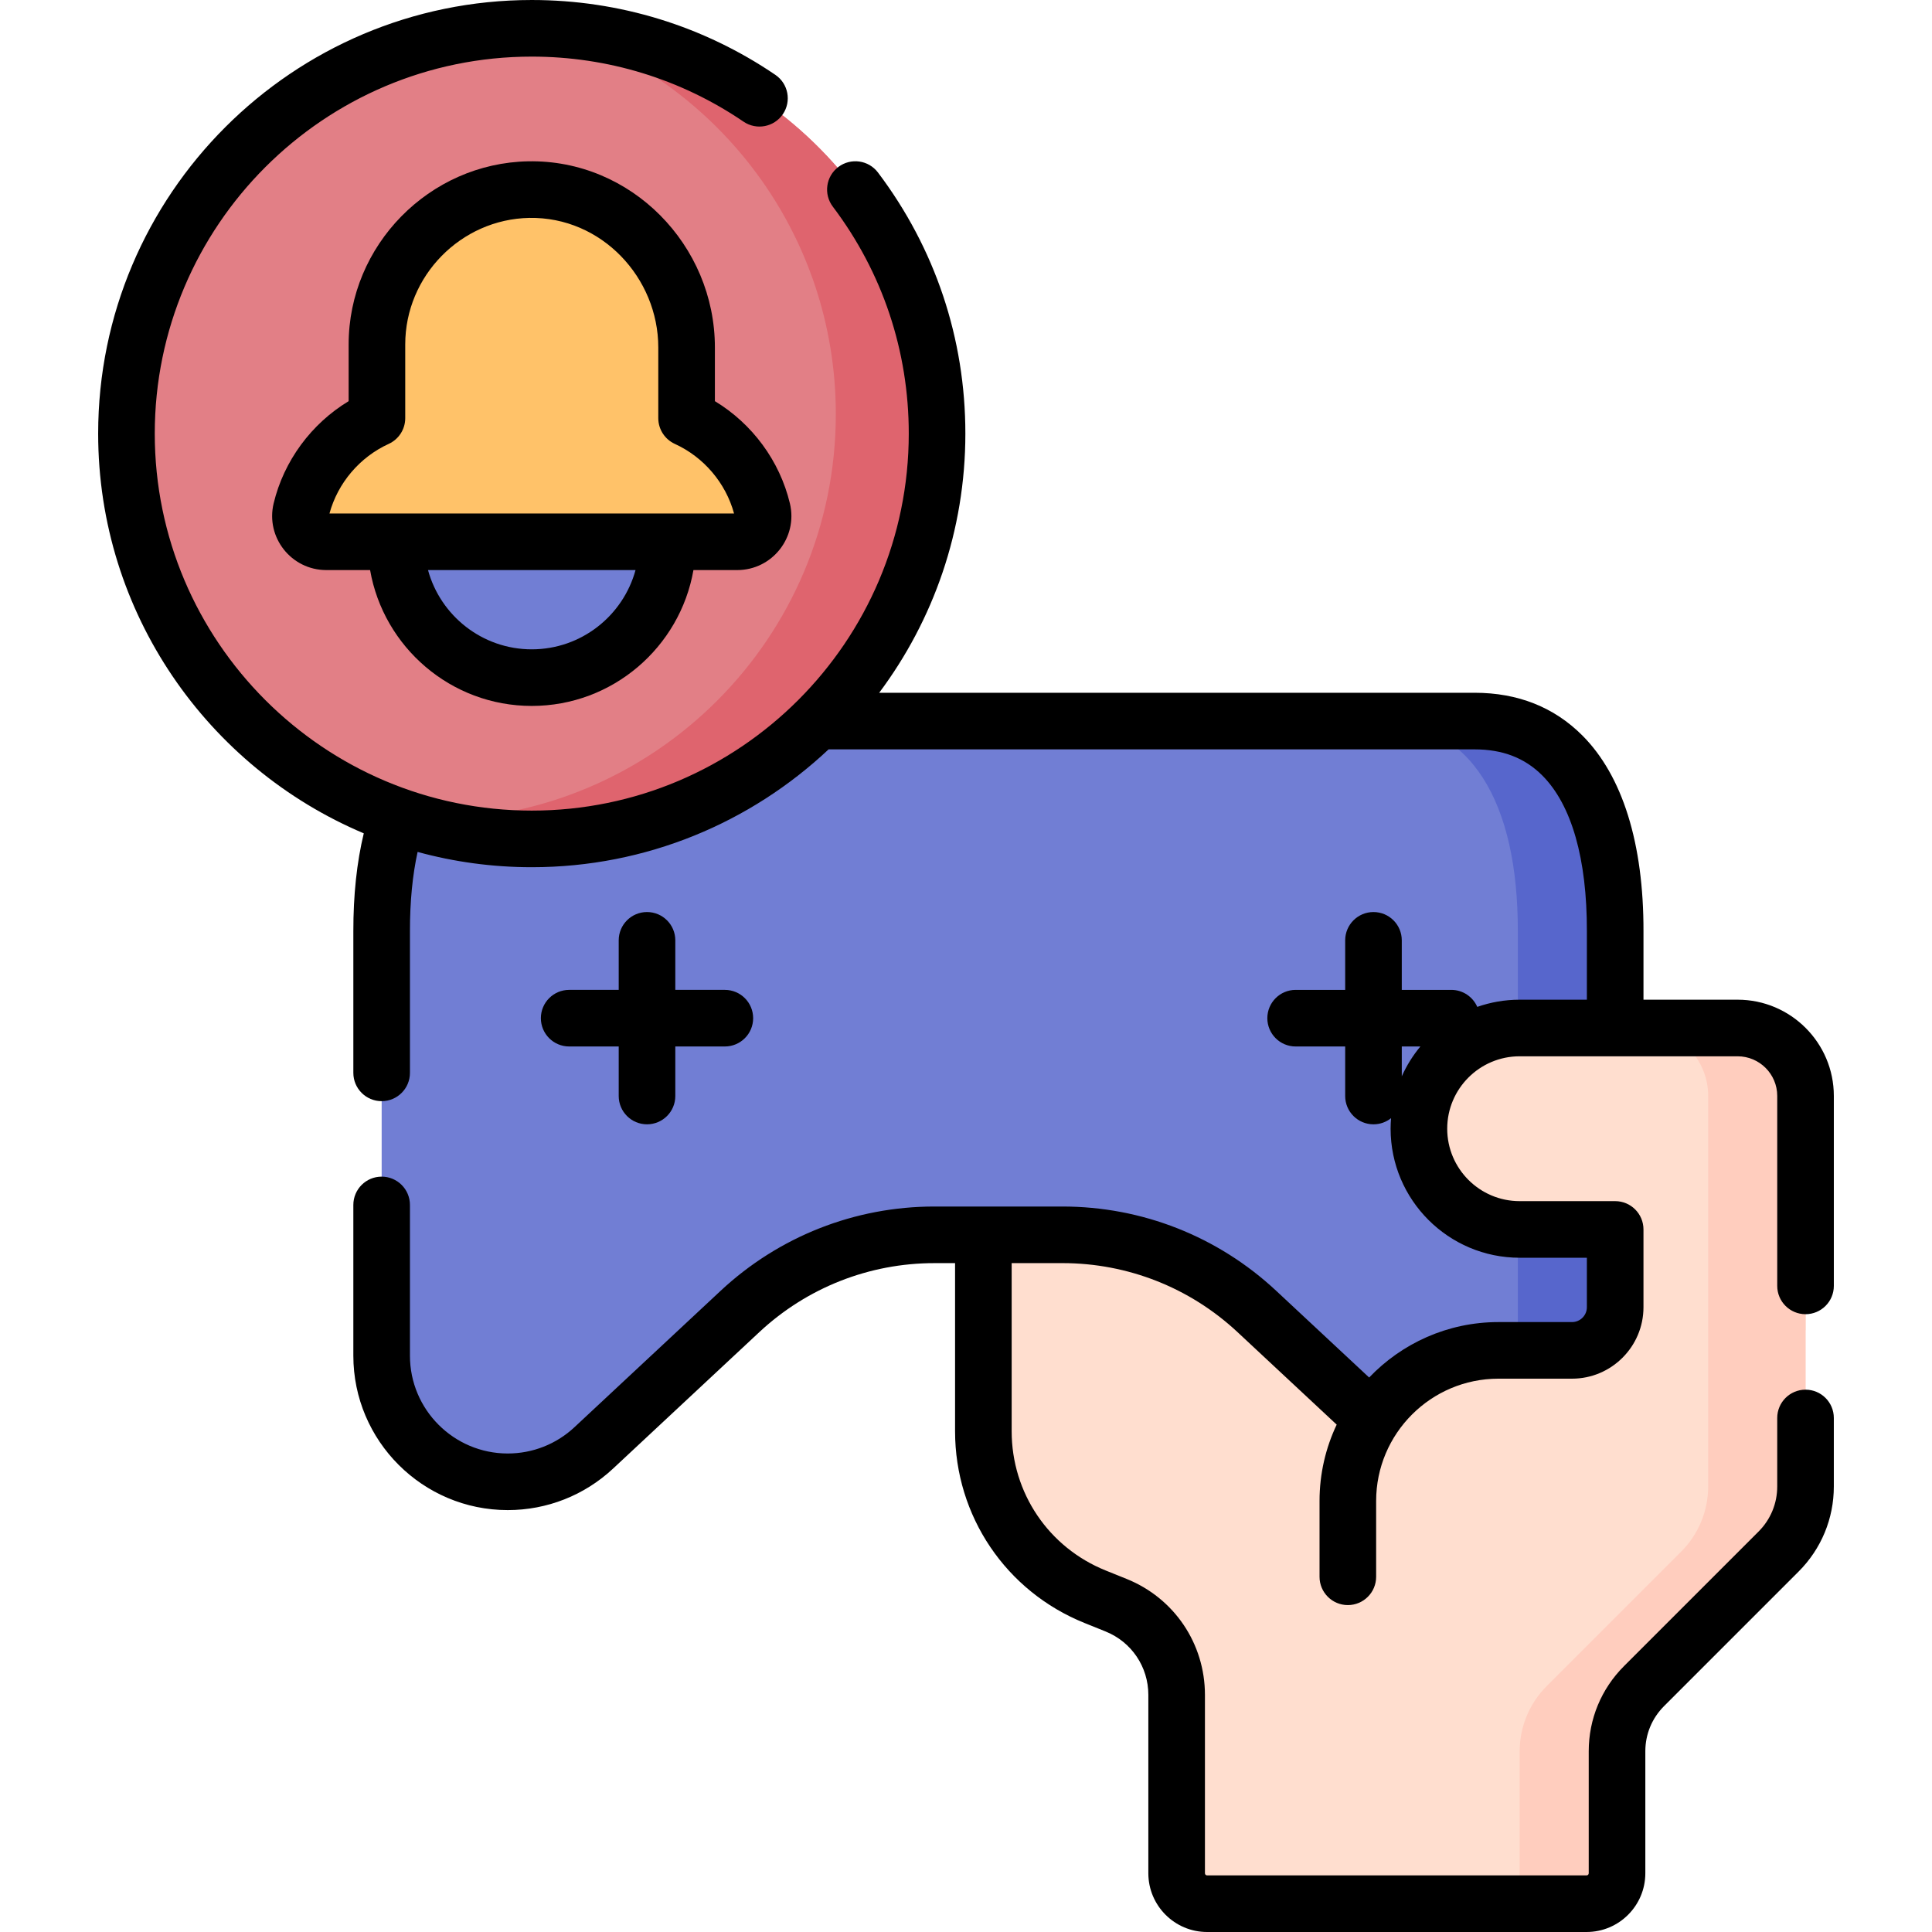 <svg id="Capa_1" enable-background="new 0 0 512 512" height="512" viewBox="0 0 512 512" width="512" xmlns="http://www.w3.org/2000/svg"><g><g><path d="m478.486 331.615v62.31c0 6.475-2.572 12.685-7.151 17.263l-35.653 35.653c-4.578 4.578-7.151 10.788-7.151 17.263v32.325c0 4.457-3.613 8.069-8.069 8.069h-100.571c-4.457 0-8.069-3.613-8.069-8.069v-47.269c0-10.454-6.35-19.859-16.046-23.767l-5.555-2.239c-17.897-7.212-29.618-24.573-29.618-43.868v-61.943h217.883z" fill="#ffdecf"/><path d="m428.039 246.835c.078-34.145-12.342-55.749-37.26-55.749h-252.377c-24.918 0-37.336 21.604-37.258 55.749v112.435c0 18.455 14.959 33.416 33.414 33.416 8.463 0 16.61-3.211 22.798-8.985l38.746-36.156c13.984-13.049 32.398-20.306 51.525-20.306h33.927c19.127 0 37.541 7.257 51.525 20.306l38.319 35.757c6.076 5.669 13.966 9.139 22.273 9.37 18.89.525 34.368-14.631 34.368-33.402z" fill="#717ed4"/><path d="m390.779 191.086h-25.801c24.918 0 37.338 21.604 37.26 55.749v112.435c0 13.854-8.435 25.729-20.446 30.795 3.744 1.581 7.76 2.493 11.879 2.608 18.89.525 34.368-14.631 34.368-33.402v-112.436c.078-34.145-12.342-55.749-37.26-55.749z" fill="#5766cc"/><path d="m357.192 448.826v-51.053c0-22.042 17.868-39.91 39.91-39.91h19.496c6.319 0 11.441-5.122 11.441-11.441v-20.609h-25.321c-14.741 0-26.692-11.95-26.692-26.692 0-14.741 11.95-26.692 26.692-26.692h57.768c9.941 0 17.999 8.059 17.999 17.999v62.093l-75.27 96.304h-46.023z" fill="#ffdecf"/><path d="m460.487 272.43h-25.801c9.941 0 17.999 8.059 17.999 17.999v103.497c0 6.475-2.572 12.685-7.151 17.263l-35.653 35.653c-4.578 4.579-7.151 10.788-7.151 17.263v32.325c0 4.457-3.613 8.069-8.069 8.069h25.801c4.456 0 8.069-3.613 8.069-8.069v-32.325c0-6.475 2.572-12.685 7.151-17.263l35.653-35.653c4.579-4.579 7.151-10.788 7.151-17.263v-103.497c0-9.941-8.059-17.999-17.999-17.999z" fill="#ffcdbe"/><ellipse cx="140.923" cy="114.909" fill="#e27f86" rx="107.409" ry="107.409" transform="matrix(.707 -.707 .707 .707 -39.978 133.304)"/><path d="m147.732 7.721c42.841 14.118 73.768 54.459 73.768 102.028 0 59.32-48.089 107.409-107.409 107.409-2.288 0-4.556-.08-6.809-.221 10.583 3.488 21.89 5.381 33.641 5.381 59.32 0 107.409-48.089 107.409-107.409 0-57.033-44.453-103.675-100.6-107.188z" fill="#df646e"/><g><circle cx="140.923" cy="143.576" fill="#717ed4" r="36.003"/><path d="m181.954 110.816v-18.736c0-23.007-18.828-42.273-41.831-41.834-22.291.426-40.231 18.63-40.231 41.023v19.546c-9.953 4.543-17.479 13.482-20.083 24.338-1.03 4.295 2.252 8.423 6.669 8.423h108.89c4.417 0 7.7-4.128 6.669-8.423-2.604-10.855-10.129-19.794-20.083-24.337z" fill="#ffc269"/></g></g><g><path d="m171.465 241.699c-4.143 0-7.5 3.358-7.5 7.5v13.128h-13.129c-4.143 0-7.5 3.358-7.5 7.5s3.357 7.5 7.5 7.5h13.129v13.128c0 4.142 3.357 7.5 7.5 7.5s7.5-3.358 7.5-7.5v-13.128h13.128c4.143 0 7.5-3.358 7.5-7.5s-3.357-7.5-7.5-7.5h-13.128v-13.128c0-4.142-3.358-7.5-7.5-7.5z"/><path d="m189.454 106.311v-14.23c0-27.138-22.185-49.833-49.475-49.333-26.239.502-47.586 22.269-47.586 48.522v15.041c-9.886 5.98-17.17 15.81-19.876 27.093-2.16 9.005 4.686 17.672 13.962 17.672h11.601c3.564 20.425 21.411 36.004 42.84 36.004 21.434 0 39.285-15.58 42.85-36.004h11.598c9.261 0 16.126-8.653 13.962-17.671-2.706-11.284-9.99-21.113-19.876-27.094zm-48.534 65.769c-13.121 0-24.193-8.915-27.493-21.004h54.995c-3.301 12.089-14.376 21.004-27.502 21.004zm-53.606-36.004c2.205-8.083 8.019-14.935 15.692-18.438 2.672-1.22 4.386-3.886 4.386-6.823v-19.545c0-18.139 14.747-33.178 32.874-33.525 19.202-.326 34.188 15.901 34.188 34.335v18.735c0 2.937 1.714 5.603 4.386 6.823 7.674 3.503 13.487 10.355 15.692 18.438z"/><path d="m478.486 348.275c4.143 0 7.5-3.358 7.5-7.5v-50.346c0-14.061-11.439-25.5-25.5-25.5h-24.946v-18.072c.055-23.308-5.546-41.271-16.196-51.946-7.495-7.513-17.104-11.322-28.563-11.322h-157.787c14.338-19.172 22.838-42.952 22.838-68.681 0-25.206-8.009-49.133-23.161-69.194-2.496-3.306-7.198-3.961-10.505-1.465-3.305 2.497-3.961 7.2-1.464 10.505 13.169 17.437 20.13 38.238 20.13 60.154 0 55.09-44.818 99.909-99.908 99.909-55.091 0-99.91-44.819-99.91-99.909s44.819-99.908 99.91-99.908c20.137 0 39.544 5.962 56.123 17.241 3.427 2.33 8.091 1.441 10.42-1.982 2.33-3.425 1.442-8.09-1.982-10.42-19.078-12.979-41.403-19.839-64.561-19.839-63.362 0-114.91 51.548-114.91 114.909 0 47.585 29.075 88.504 70.391 105.933-1.85 7.661-2.781 16.37-2.765 25.998v37.48c0 4.142 3.357 7.5 7.5 7.5s7.5-3.358 7.5-7.5v-37.492c-.013-7.86.676-14.901 2.03-21.059 9.644 2.635 19.786 4.05 30.254 4.05 30.407 0 58.088-11.877 78.662-31.229h171.194c7.433 0 13.302 2.262 17.944 6.916 7.775 7.792 11.86 22.08 11.815 41.334v18.09h-17.821c-3.933 0-7.709.677-11.229 1.904-1.156-2.651-3.797-4.506-6.875-4.506h-.117-4.848-8.163v-13.128c0-4.142-3.357-7.5-7.5-7.5s-7.5 3.358-7.5 7.5v13.128h-13.129c-4.143 0-7.5 3.358-7.5 7.5s3.357 7.5 7.5 7.5h13.129v13.128c0 4.142 3.357 7.5 7.5 7.5 1.762 0 3.379-.612 4.659-1.629-.075.922-.12 1.853-.12 2.795 0 18.854 15.339 34.192 34.192 34.192h17.82v13.109c0 2.173-1.768 3.94-3.94 3.94h-19.497c-13.463 0-25.623 5.65-34.261 14.692l-24.643-22.988c-15.424-14.397-35.542-22.327-56.647-22.327-1.721 0-29.268 0-33.92 0-21.095 0-41.212 7.929-56.647 22.326l-38.74 36.152c-4.815 4.496-11.095 6.972-17.683 6.972-14.292 0-25.92-11.627-25.92-25.92v-39.95c0-4.142-3.357-7.5-7.5-7.5s-7.5 3.358-7.5 7.5v39.95c0 22.563 18.356 40.92 40.92 40.92 10.401 0 20.316-3.909 27.918-11.006l38.738-36.149c12.646-11.797 29.131-18.294 46.414-18.294h5.473v44.546c0 22.474 13.47 42.424 34.314 50.824l5.556 2.239c6.895 2.778 11.35 9.376 11.35 16.81v47.271c0 8.585 6.984 15.569 15.569 15.569h100.57c8.585 0 15.569-6.984 15.569-15.569v-32.325c0-4.518 1.76-8.766 4.954-11.96l35.652-35.653c6.028-6.027 9.349-14.042 9.349-22.567v-18.151c0-4.142-3.357-7.5-7.5-7.5s-7.5 3.358-7.5 7.5v18.151c0 4.518-1.76 8.765-4.955 11.96l-35.653 35.653c-6.027 6.028-9.347 14.042-9.347 22.567v32.325c0 .314-.256.569-.569.569h-100.57c-.313 0-.569-.255-.569-.569v-47.271c0-13.586-8.143-25.645-20.743-30.723l-5.555-2.239c-15.14-6.101-24.922-20.589-24.922-36.911v-44.547h13.447c17.292 0 33.775 6.496 46.414 18.293l26.272 24.509c-2.91 6.14-4.544 12.997-4.544 20.231v20.092c0 4.142 3.357 7.5 7.5 7.5s7.5-3.358 7.5-7.5v-20.092c0-17.871 14.539-32.41 32.41-32.41h19.497c10.443 0 18.94-8.497 18.94-18.94v-20.609c0-4.142-3.357-7.5-7.5-7.5h-25.32c-10.583 0-19.192-8.609-19.192-19.192s8.609-19.192 19.192-19.192h57.768c5.79 0 10.5 4.71 10.5 10.5v50.346c0 4.141 3.358 7.499 7.5 7.499zm-106.999-70.947h4.927c-1.981 2.387-3.646 5.043-4.927 7.909z"/></g></g></svg>